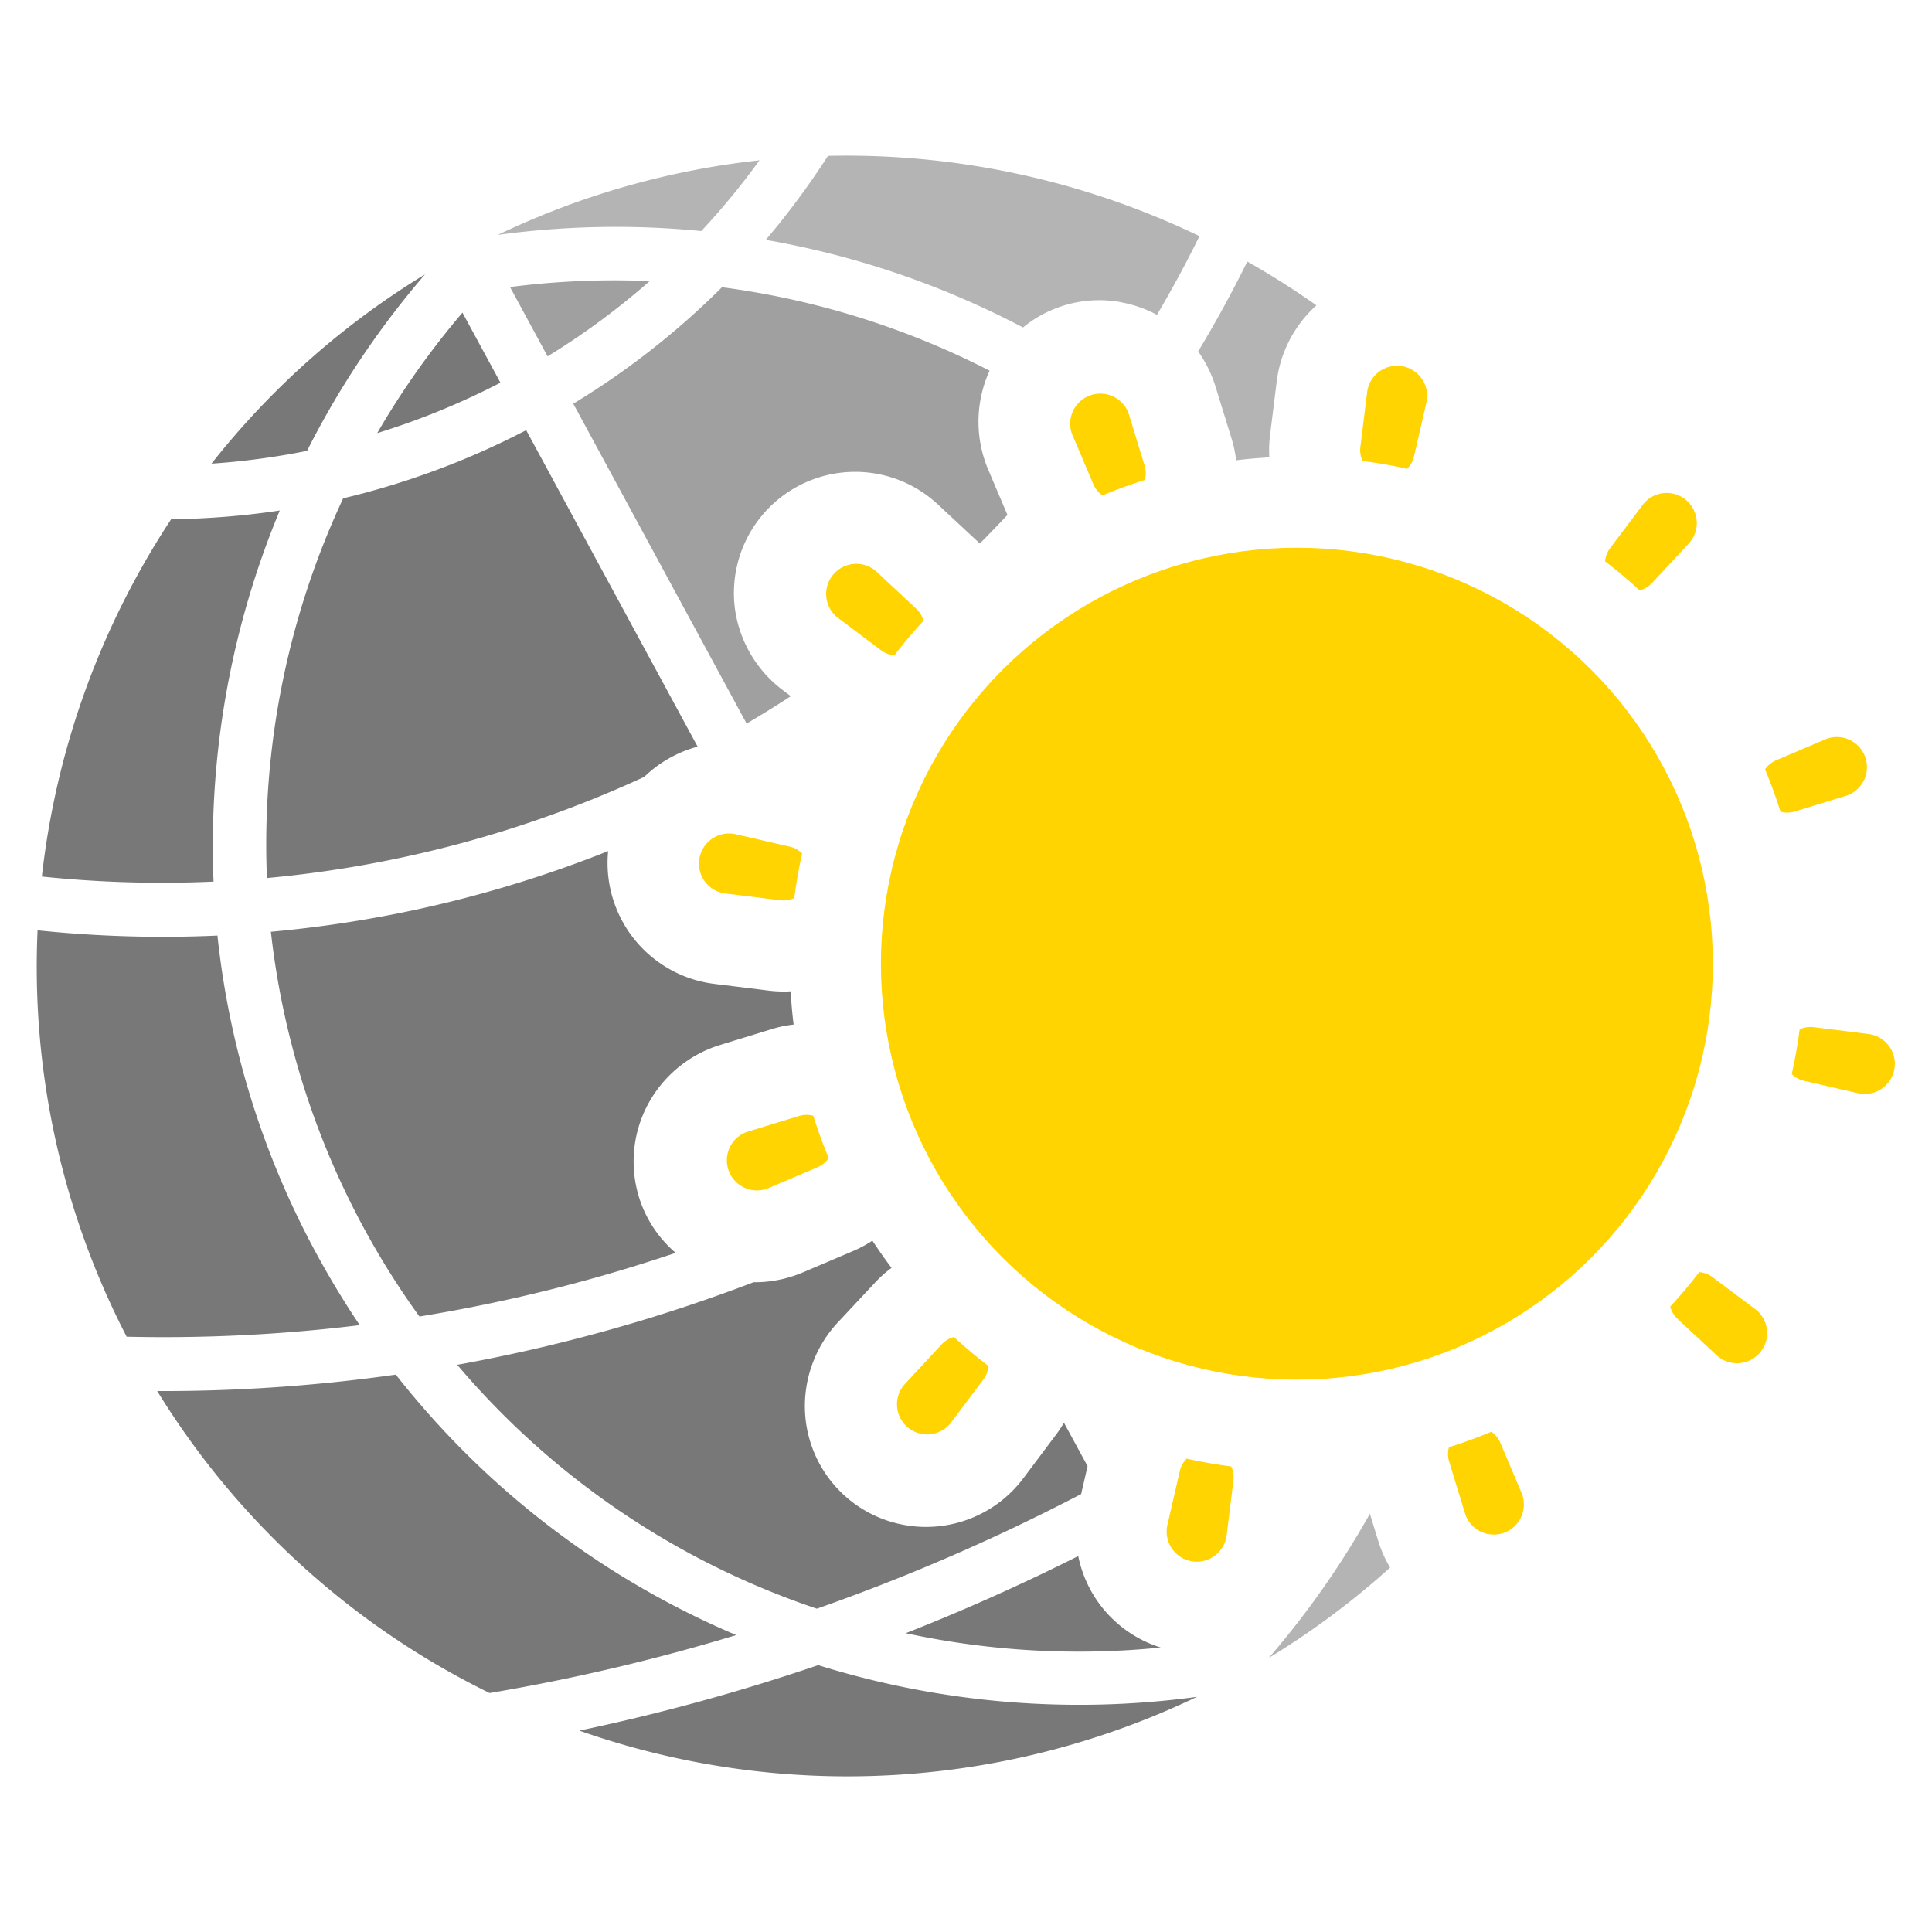<svg xmlns="http://www.w3.org/2000/svg" viewBox="0 0 705.65 705.65"><defs><style>.cls-1{fill:transparent;stroke:transparent;stroke-miterlimit:10;opacity:0;}.cls-2{fill:#787878;}.cls-3{fill:#b4b4b4;}.cls-4{fill:#a0a0a0;}.cls-5{fill:#ffd400;}</style></defs><g id="Layer_2" data-name="Layer 2"><g id="svg2848"><rect class="cls-1" x="0.5" y="0.5" width="704.65" height="704.65"/><path class="cls-2" d="M155.24,100.21a294.19,294.19,0,0,0-78,69.14,269.58,269.58,0,0,0,34.91-4.68A319.27,319.27,0,0,1,155.24,100.21Z"/><path class="cls-3" d="M256.14,84.39a268.88,268.88,0,0,0,21.27-25.84,294.53,294.53,0,0,0-95.55,27.23A319.74,319.74,0,0,1,256.14,84.39Z"/><path class="cls-2" d="M182.78,139.77l-13.87-25.58a298.84,298.84,0,0,0-31.13,44A271.3,271.3,0,0,0,182.78,139.77Z"/><path class="cls-4" d="M200,130.16a270.52,270.52,0,0,0,37.28-27.49,298.7,298.7,0,0,0-51,2.17Z"/><path class="cls-3" d="M409.16,110.36A44.78,44.78,0,0,1,422.57,115q8.32-14.1,15.53-28.75A297.54,297.54,0,0,0,302.41,56.93a287.65,287.65,0,0,1-22.72,30.68,319.26,319.26,0,0,1,93.95,32,43.93,43.93,0,0,1,35.52-9.29Z"/><path class="cls-2" d="M78,322a318.63,318.63,0,0,1,24.18-135.54,288,288,0,0,1-39.66,3.18A297.33,297.33,0,0,0,15.29,320.15,422.27,422.27,0,0,0,78,322Z"/><path class="cls-4" d="M268.31,221.39a44.29,44.29,0,0,1,74.4-37L357.33,198l.53.52q5.14-5.15,10.1-10.45l-7-16.48a44.9,44.9,0,0,1,.09-35.32c.12-.29.27-.58.4-.87a299.41,299.41,0,0,0-97.76-30.49,287.94,287.94,0,0,1-54.3,42.54l63.3,116.83c5.48-3.21,10.85-6.55,16.14-10l-3-2.27A44.85,44.85,0,0,1,268.31,221.39Z"/><path class="cls-2" d="M192.18,157.12A289.46,289.46,0,0,1,125.35,182,298.46,298.46,0,0,0,97.49,320.7a420.73,420.73,0,0,0,137.82-36.95A44.71,44.71,0,0,1,254.8,272.7Z"/><path class="cls-3" d="M449.88,160.38a43.22,43.22,0,0,1,1.6,7.75q6-.74,12.14-1.07a43.36,43.36,0,0,1,.23-7.87l2.46-19.87a44.91,44.91,0,0,1,14.5-27.79,295.36,295.36,0,0,0-25.25-16q-8.25,16.77-17.95,32.83a45.06,45.06,0,0,1,6.4,13Z"/><path class="cls-2" d="M115.55,457.83A312.43,312.43,0,0,1,79.42,341.71a441.55,441.55,0,0,1-65.7-1.92A294.3,294.3,0,0,0,46.26,488.23,587.12,587.12,0,0,0,131.39,484Q122.93,471.41,115.55,457.83Z"/><path class="cls-2" d="M234.07,439.3a44.31,44.31,0,0,1,2-34.82A44.9,44.9,0,0,1,263,381.67l19.11-5.87a42.82,42.82,0,0,1,7.75-1.59q-.74-6-1.07-12.14a44.25,44.25,0,0,1-7.87-.24L261,359.37c-.77-.1-1.54-.21-2.29-.34a44.47,44.47,0,0,1-36.59-48.17A439.26,439.26,0,0,1,98.94,340.32,296.23,296.23,0,0,0,153.2,480.85a584.67,584.67,0,0,0,93.58-23.26A44,44,0,0,1,234.07,439.3Z"/><path class="cls-2" d="M144.57,502.07a606.6,606.6,0,0,1-87.15,6,294.23,294.23,0,0,0,121.41,110.3,724.75,724.75,0,0,0,90.07-21.17A313.53,313.53,0,0,1,144.57,502.07Z"/><path class="cls-2" d="M388.6,519.64a43.11,43.11,0,0,1-2.82,4.27l-12,16A44.43,44.43,0,0,1,330.41,557h0a44.12,44.12,0,0,1-36.36-40.81,44.92,44.92,0,0,1,12-33.22l13.64-14.6a42.28,42.28,0,0,1,5.94-5.28q-3.64-4.86-7-9.95a42.86,42.86,0,0,1-7,3.77l-18.4,7.83a44.85,44.85,0,0,1-18,3.59A604.06,604.06,0,0,1,167,498.49a295.1,295.1,0,0,0,131.36,89.07,736,736,0,0,0,96.52-41.87l2.35-10.19Z"/><path class="cls-3" d="M500.34,552.88a320.67,320.67,0,0,1-36.93,52.67,295.46,295.46,0,0,0,44.32-33,45.07,45.07,0,0,1-4.37-9.83Z"/><path class="cls-2" d="M298.84,608.18a746.24,746.24,0,0,1-87.25,23.92,295.29,295.29,0,0,0,225.58-12.33A320.35,320.35,0,0,1,298.84,608.18Z"/><path class="cls-2" d="M400.28,584a44.41,44.41,0,0,1-6.46-15.66q-31.14,15.64-63,28.17a299.66,299.66,0,0,0,93.12,5.24A44.34,44.34,0,0,1,400.28,584Z"/><path class="cls-5" d="M655.55,296.39l19.11-5.86a11,11,0,1,0-7.54-20.67l-18.39,7.83a9.46,9.46,0,0,0-4.06,3.3q3.17,7.59,5.65,15.48A9.5,9.5,0,0,0,655.55,296.39Z"/><path class="cls-5" d="M654.44,392.27a9.44,9.44,0,0,0,4.52,2.49l19.51,4.49a11,11,0,1,0,3.81-21.62l-19.87-2.46a9.44,9.44,0,0,0-5.1.8c-.36,2.72-.76,5.45-1.25,8.18S655,389.59,654.44,392.27Z"/><path class="cls-5" d="M426.43,556.78a11,11,0,1,0,21.62,3.81l2.46-19.87a9.44,9.44,0,0,0-.8-5.1c-2.72-.36-5.45-.77-8.18-1.25s-5.44-1-8.12-1.62a9.44,9.44,0,0,0-2.49,4.52Z"/><path class="cls-5" d="M627.36,495.33a11,11,0,1,0,14.16-16.84l-16-12a9.4,9.4,0,0,0-4.88-1.86q-5,6.54-10.61,12.61a9.52,9.52,0,0,0,2.69,4.49Z"/><path class="cls-5" d="M268.9,304.74a11,11,0,1,0-3.81,21.62L285,328.82a9.44,9.44,0,0,0,5.1-.8c.36-2.72.76-5.45,1.25-8.18s1-5.44,1.62-8.12a9.36,9.36,0,0,0-4.52-2.49Z"/><path class="cls-5" d="M617,198.32a11,11,0,1,0-16.83-14.16l-12.05,16a9.4,9.4,0,0,0-1.86,4.88q6.56,5,12.61,10.61a9.45,9.45,0,0,0,4.49-2.68Z"/><path class="cls-5" d="M320,208.66a11,11,0,1,0-14.15,16.84l15.95,12a9.4,9.4,0,0,0,4.88,1.86q5-6.56,10.61-12.61a9.45,9.45,0,0,0-2.68-4.49Z"/><path class="cls-5" d="M418.08,170.13,412.22,151a11,11,0,1,0-20.67,7.54l7.83,18.4a9.49,9.49,0,0,0,3.3,4q7.59-3.16,15.48-5.65A9.5,9.5,0,0,0,418.08,170.13Z"/><path class="cls-5" d="M520.94,147.21a11,11,0,1,0-21.62-3.81l-2.46,19.87a9.44,9.44,0,0,0,.8,5.1c2.72.36,5.45.76,8.18,1.24s5.44,1,8.12,1.63a9.36,9.36,0,0,0,2.49-4.52Z"/><path class="cls-5" d="M291.82,407.6l-19.11,5.86a11,11,0,1,0,7.54,20.67l18.4-7.83a9.43,9.43,0,0,0,4.05-3.3q-3.17-7.59-5.65-15.48A9.5,9.5,0,0,0,291.82,407.6Z"/><path class="cls-5" d="M330.35,505.67a11,11,0,1,0,16.84,14.15l12-16a9.4,9.4,0,0,0,1.86-4.88q-6.54-5-12.61-10.61a9.5,9.5,0,0,0-4.49,2.68Z"/><path class="cls-5" d="M529.3,533.86,535.16,553a11,11,0,1,0,20.66-7.54L548,527a9.46,9.46,0,0,0-3.3-4.06q-7.59,3.16-15.48,5.65A9.41,9.41,0,0,0,529.3,533.86Z"/><circle class="cls-5" cx="473.69" cy="351.99" r="151.93" transform="translate(-110.16 438.04) rotate(-45)"/></g></g></svg>